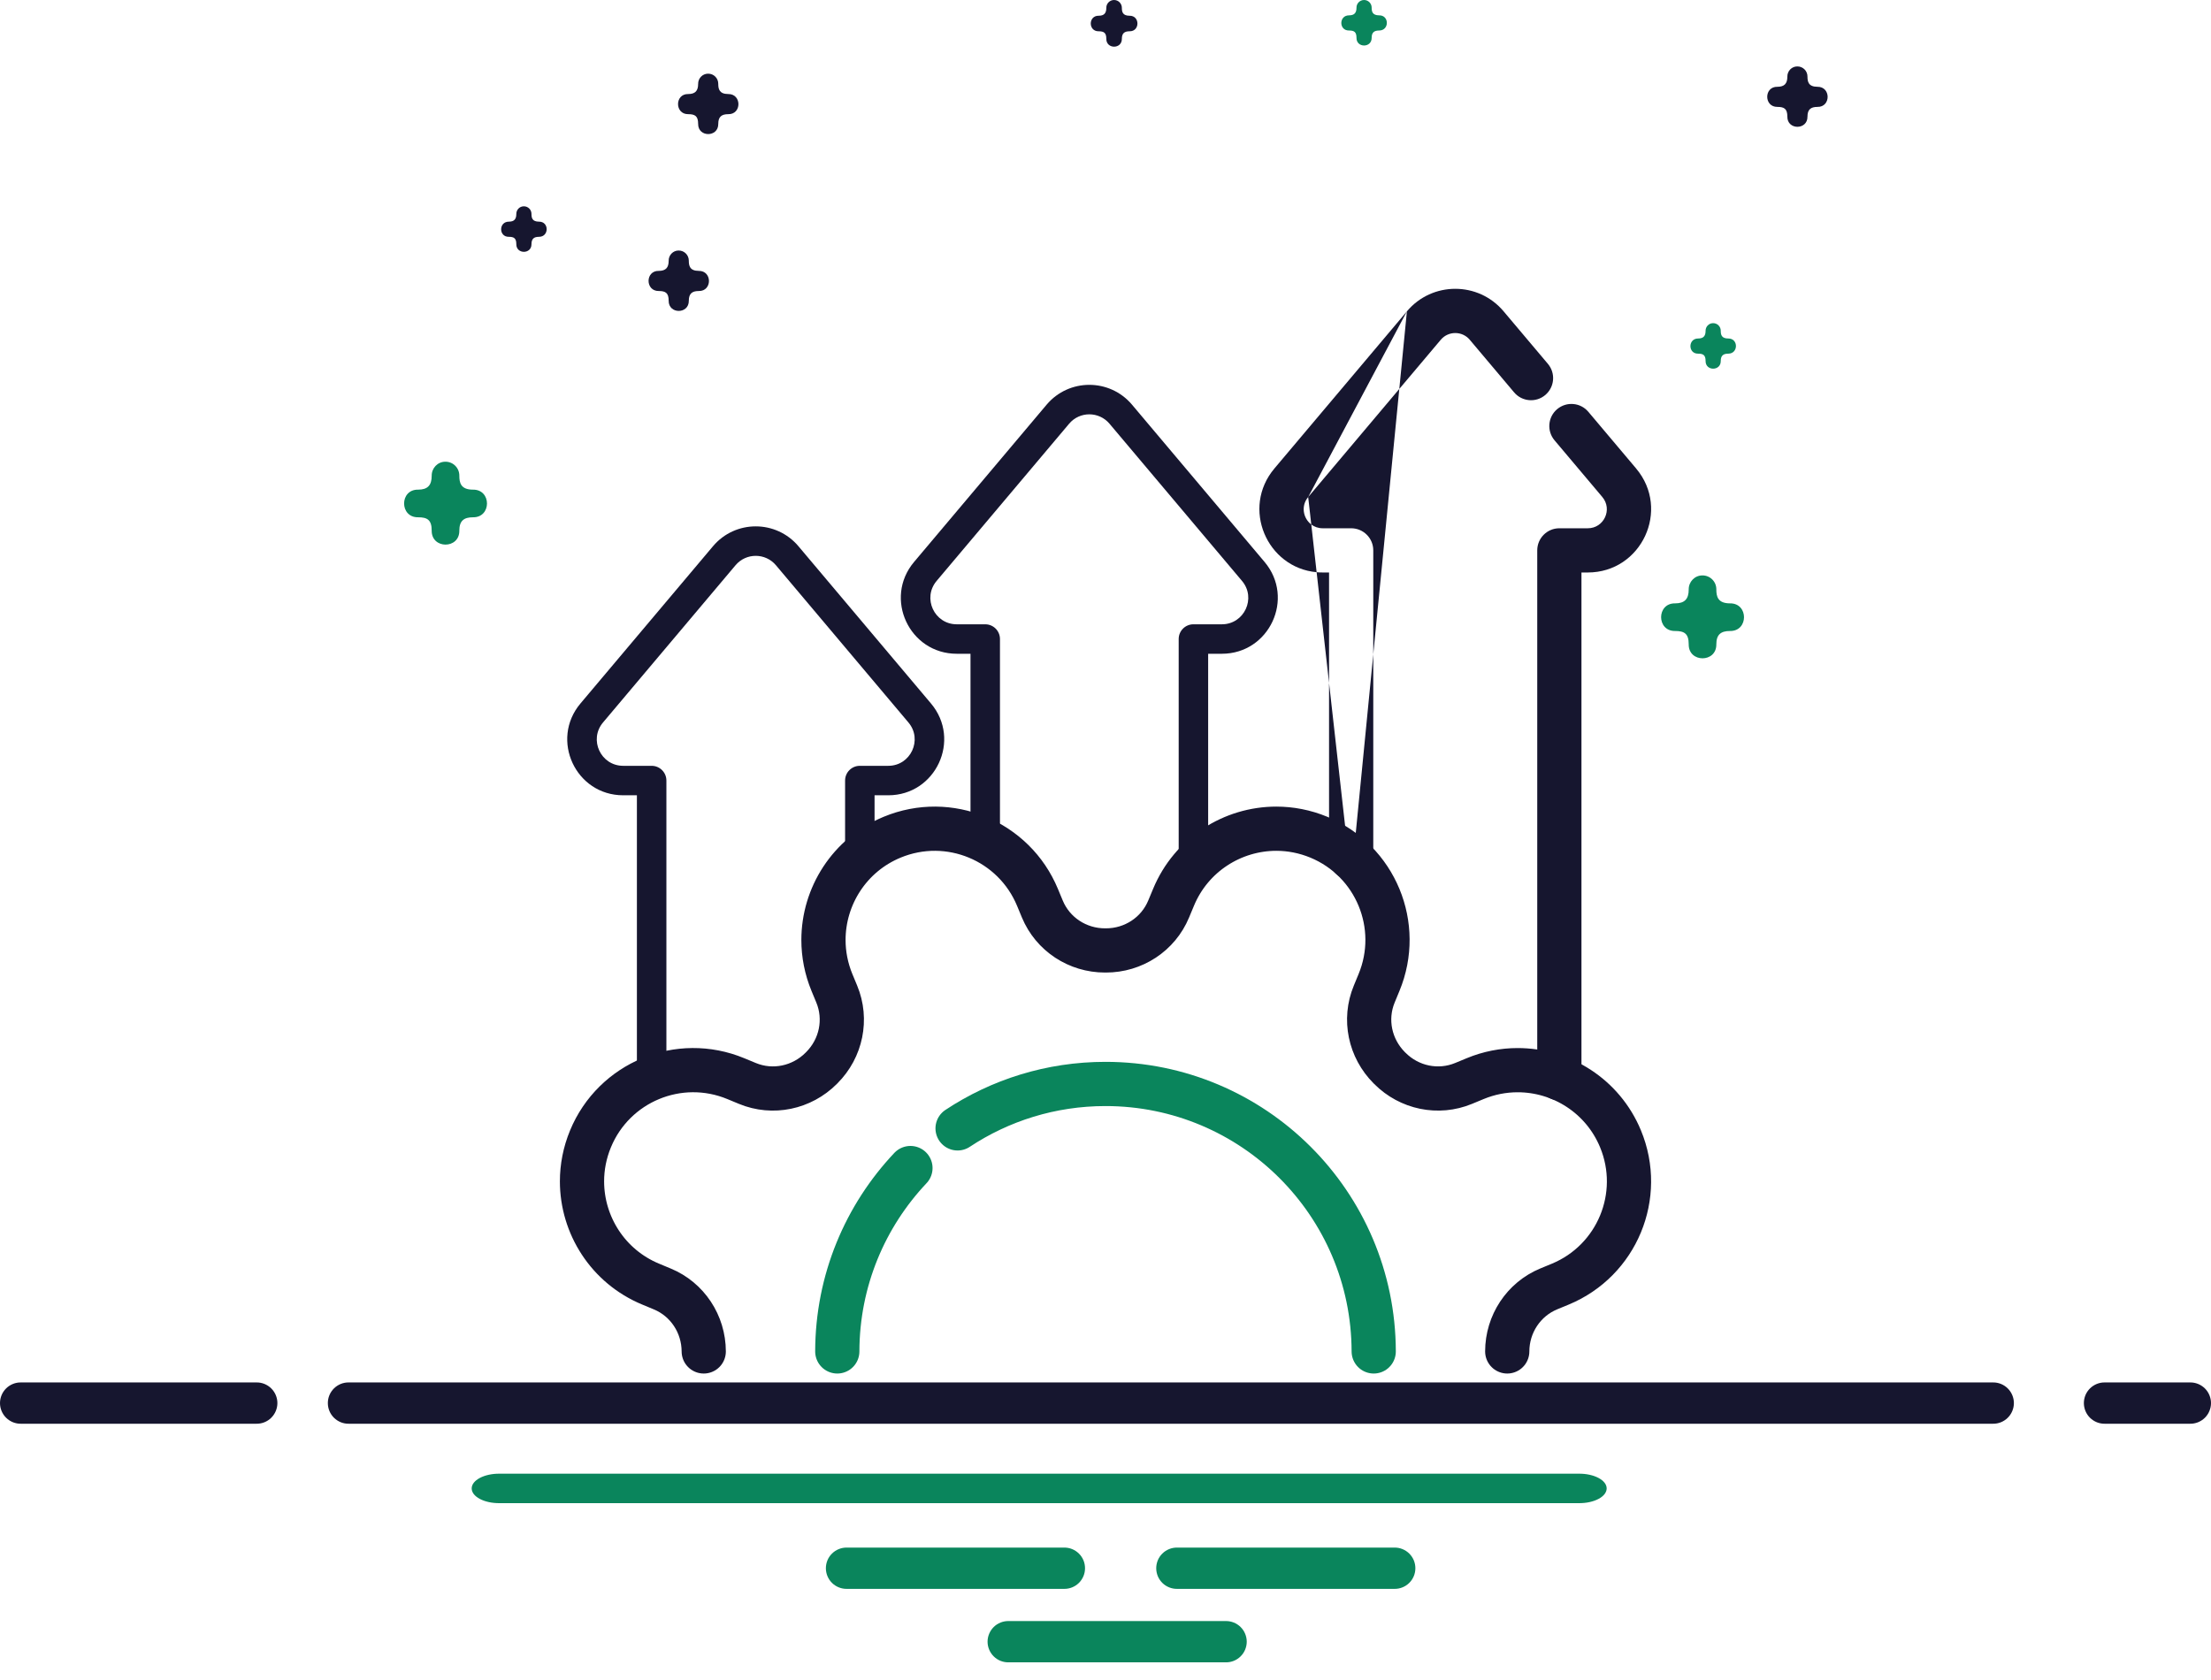<svg width="100" height="76" viewBox="0 0 100 76" fill="none" xmlns="http://www.w3.org/2000/svg">
    <path fill-rule="evenodd" clip-rule="evenodd" d="M20.14 20.887C19.795 20.887 19.52 21.177 19.525 21.522C19.525 21.955 19.34 22.151 18.91 22.151C18.066 22.137 18.066 23.413 18.91 23.401C19.324 23.401 19.525 23.516 19.525 24.003C19.514 24.848 20.787 24.848 20.775 24.003C20.775 23.56 20.982 23.401 21.392 23.401C22.237 23.415 22.237 22.139 21.392 22.151C20.835 22.151 20.775 21.833 20.775 21.522C20.779 21.169 20.493 20.882 20.14 20.887Z" fill="#0A855C"/>
    <path fill-rule="evenodd" clip-rule="evenodd" d="M29.473 49.445C29.841 49.445 30.14 49.147 30.14 48.779V35.311C30.14 34.942 29.841 34.644 29.473 34.644H28.186C27.171 34.644 26.62 33.458 27.274 32.683L33.268 25.569C33.268 25.569 33.268 25.569 33.268 25.569C33.745 25.004 34.616 25.004 35.093 25.569L41.087 32.683C41.741 33.458 41.19 34.644 40.175 34.644H38.888C38.52 34.644 38.222 34.942 38.222 35.311V38.802C38.222 39.17 38.52 39.468 38.888 39.468C39.257 39.468 39.555 39.17 39.555 38.802V35.977H40.175C42.323 35.977 43.491 33.466 42.107 31.824L36.112 24.71C35.102 23.513 33.258 23.512 32.248 24.71L26.254 31.823C26.254 31.823 26.254 31.823 26.254 31.823C24.869 33.466 26.038 35.977 28.186 35.977H28.806V48.779C28.806 49.147 29.105 49.445 29.473 49.445Z" fill="#16162F"/>
    <path fill-rule="evenodd" clip-rule="evenodd" d="M53.976 39.829C54.344 39.829 54.643 39.531 54.643 39.163V29.575H55.263C57.411 29.575 58.579 27.064 57.195 25.422L51.2 18.308C50.19 17.111 48.346 17.11 47.336 18.308L41.342 25.421C41.342 25.421 41.342 25.421 41.342 25.421C39.957 27.064 41.126 29.575 43.273 29.575H43.894V38.038C43.894 38.407 44.193 38.705 44.561 38.705C44.929 38.705 45.227 38.407 45.227 38.038V28.909C45.227 28.54 44.929 28.242 44.561 28.242H43.273C42.259 28.242 41.708 27.056 42.361 26.281L48.356 19.167C48.356 19.167 48.356 19.167 48.356 19.167C48.832 18.602 49.703 18.602 50.18 19.167C50.18 19.167 50.18 19.167 50.18 19.167L56.175 26.281C56.829 27.056 56.277 28.242 55.263 28.242H53.976C53.608 28.242 53.31 28.54 53.31 28.909V39.163C53.31 39.531 53.608 39.829 53.976 39.829Z" fill="#16162F"/>
    <path fill-rule="evenodd" clip-rule="evenodd" d="M71.527 48.779C71.527 49.332 71.079 49.779 70.527 49.779C69.975 49.779 69.527 49.332 69.527 48.779V24.898C69.527 24.346 69.975 23.898 70.527 23.898H71.813C72.544 23.898 72.942 23.044 72.471 22.484L72.471 22.484L70.308 19.918C69.953 19.496 70.006 18.865 70.428 18.509C70.851 18.153 71.482 18.207 71.838 18.629L74.001 21.195L74.001 21.196C75.566 23.056 74.246 25.898 71.813 25.898H71.527V48.779ZM62.111 38.802C62.111 39.354 61.664 39.802 61.111 39.802C60.559 39.802 60.111 39.354 60.111 38.802V30.895L59.549 25.886C57.295 25.681 56.132 22.984 57.638 21.196L57.638 21.195L63.633 14.084L63.632 14.084L63.633 14.083C64.775 12.726 66.864 12.726 68.005 14.083L68.006 14.083L68.006 14.084L70.01 16.461C70.366 16.883 70.312 17.514 69.89 17.87C69.468 18.226 68.837 18.172 68.481 17.75L66.476 15.372L66.476 15.371C66.133 14.964 65.506 14.964 65.163 15.371L65.162 15.372L63.288 17.595L62.111 29.6V38.802ZM59.307 23.727L59.549 25.886C59.639 25.894 59.731 25.898 59.825 25.898H60.111V30.895L61.111 39.802L62.111 29.6V24.898C62.111 24.346 61.664 23.898 61.111 23.898H59.825C59.623 23.898 59.447 23.833 59.307 23.727ZM59.167 22.484L59.307 23.727C58.941 23.449 58.827 22.89 59.167 22.484ZM63.288 17.595L59.168 22.484L63.632 14.084L63.288 17.595Z" fill="#16162F"/>
    <path d="M31.829 61.136C31.825 59.901 31.094 58.781 29.952 58.309L29.431 58.092C27.493 57.29 26.323 55.417 26.323 53.441C26.323 52.799 26.447 52.148 26.708 51.518C27.77 48.951 30.713 47.731 33.28 48.796L33.804 49.013C34.95 49.487 36.263 49.209 37.14 48.33C37.15 48.32 37.159 48.311 37.169 48.301C38.045 47.425 38.319 46.114 37.844 44.969L37.628 44.448C37.368 43.817 37.244 43.166 37.244 42.523C37.244 40.549 38.414 38.675 40.352 37.873C42.919 36.81 45.862 38.03 46.925 40.597L47.142 41.12C47.617 42.265 48.739 42.997 49.977 42.996H50.018C51.259 42.998 52.383 42.266 52.857 41.12L53.075 40.597C53.877 38.66 55.751 37.489 57.725 37.489C58.367 37.489 59.018 37.613 59.648 37.873C62.215 38.937 63.434 41.879 62.37 44.448L62.155 44.969C61.679 46.116 61.958 47.428 62.836 48.305C62.846 48.315 62.855 48.325 62.866 48.334C63.74 49.211 65.051 49.486 66.196 49.012L66.718 48.796C67.348 48.535 68.001 48.412 68.642 48.412C70.617 48.412 72.491 49.581 73.293 51.518C74.356 54.086 73.137 57.028 70.569 58.092L70.048 58.307C68.905 58.781 68.172 59.9 68.17 61.136" stroke="#16162F" stroke-width="2" stroke-miterlimit="10" stroke-linecap="round" stroke-linejoin="round"/>
    <path d="M43.31 51.046C45.228 49.776 47.528 49.036 50 49.036C56.688 49.036 62.115 54.45 62.131 61.136" stroke="#0A855C" stroke-width="2" stroke-miterlimit="10" stroke-linecap="round" stroke-linejoin="round"/>
    <path d="M41.178 52.84C39.133 55.006 37.876 57.925 37.869 61.136" stroke="#0A855C" stroke-width="2" stroke-miterlimit="10" stroke-linecap="round" stroke-linejoin="round"/>
    <path fill-rule="evenodd" clip-rule="evenodd" d="M23.69 9.333C23.5 9.333 23.349 9.492 23.352 9.682C23.352 9.919 23.25 10.027 23.014 10.027C22.55 10.027 22.55 10.72 23.014 10.713C23.242 10.713 23.352 10.776 23.352 11.044C23.345 11.508 24.044 11.508 24.038 11.044C24.038 10.801 24.152 10.713 24.377 10.713C24.841 10.713 24.841 10.021 24.377 10.027C24.071 10.027 24.038 9.852 24.038 9.682C24.041 9.488 23.883 9.33 23.69 9.333Z" fill="#16162F"/>
    <path fill-rule="evenodd" clip-rule="evenodd" d="M32.024 3.333C31.773 3.333 31.572 3.544 31.576 3.796C31.576 4.111 31.441 4.254 31.128 4.254C30.513 4.24 30.513 5.173 31.128 5.165C31.43 5.165 31.576 5.248 31.576 5.604C31.567 6.219 32.495 6.219 32.486 5.604C32.486 5.281 32.638 5.165 32.936 5.165C33.552 5.179 33.552 4.245 32.936 4.254C32.531 4.254 32.486 4.022 32.486 3.796C32.489 3.539 32.281 3.329 32.024 3.333Z" fill="#16162F"/>
    <path fill-rule="evenodd" clip-rule="evenodd" d="M61.69 4.28838e-05C61.5 0.003 61.349 0.159 61.352 0.348C61.352 0.586 61.25 0.694 61.014 0.694C60.55 0.694 60.55 1.387 61.014 1.38C61.242 1.38 61.352 1.442 61.352 1.711C61.345 2.174 62.044 2.174 62.038 1.711C62.038 1.467 62.152 1.38 62.377 1.38C62.841 1.38 62.841 0.687 62.377 0.694C62.071 0.694 62.038 0.519 62.038 0.348C62.041 0.155 61.883 -0.003 61.69 4.28838e-05Z" fill="#0A855C"/>
    <path fill-rule="evenodd" clip-rule="evenodd" d="M81.287 3.005C81.036 3.005 80.835 3.216 80.839 3.467C80.839 3.782 80.704 3.926 80.391 3.926C79.775 3.911 79.775 4.845 80.391 4.836C80.692 4.836 80.839 4.919 80.839 5.275C80.83 5.89 81.758 5.89 81.749 5.275C81.749 4.952 81.9 4.836 82.199 4.836C82.815 4.85 82.815 3.917 82.199 3.926C81.793 3.926 81.749 3.693 81.749 3.467C81.752 3.21 81.544 3.001 81.287 3.005Z" fill="#16162F"/>
    <path fill-rule="evenodd" clip-rule="evenodd" d="M77.479 14.619C77.289 14.619 77.138 14.778 77.141 14.967C77.141 15.205 77.039 15.313 76.803 15.313C76.34 15.313 76.34 16.006 76.803 15.999C77.031 15.999 77.141 16.062 77.141 16.33C77.134 16.794 77.834 16.794 77.827 16.33C77.827 16.087 77.941 15.999 78.166 15.999C78.63 15.999 78.63 15.306 78.166 15.313C77.86 15.313 77.827 15.138 77.827 14.967C77.83 14.774 77.672 14.616 77.479 14.619Z" fill="#0A855C"/>
    <path fill-rule="evenodd" clip-rule="evenodd" d="M76.993 26.031C76.648 26.031 76.373 26.321 76.378 26.666C76.378 27.099 76.193 27.295 75.763 27.295C74.918 27.281 74.918 28.557 75.763 28.545C76.177 28.545 76.378 28.66 76.378 29.147C76.366 29.992 77.639 29.992 77.627 29.147C77.627 28.704 77.835 28.545 78.245 28.545C79.09 28.559 79.09 27.283 78.245 27.295C77.688 27.295 77.627 26.977 77.627 26.666C77.632 26.313 77.346 26.026 76.993 26.031Z" fill="#0A855C"/>
    <path fill-rule="evenodd" clip-rule="evenodd" d="M30.691 11.333C30.44 11.333 30.239 11.544 30.243 11.796C30.243 12.111 30.108 12.254 29.795 12.254C29.18 12.24 29.18 13.173 29.795 13.165C30.097 13.165 30.243 13.248 30.243 13.604C30.235 14.219 31.162 14.219 31.154 13.604C31.154 13.281 31.305 13.165 31.603 13.165C32.219 13.179 32.219 12.246 31.603 12.254C31.198 12.254 31.154 12.022 31.154 11.796C31.156 11.539 30.948 11.329 30.691 11.333Z" fill="#16162F"/>
    <path fill-rule="evenodd" clip-rule="evenodd" d="M50.383 4.42897e-05C50.189 0.003 50.033 0.163 50.037 0.357C50.037 0.601 49.932 0.712 49.69 0.712C49.215 0.705 49.215 1.422 49.69 1.415C49.923 1.415 50.037 1.48 50.037 1.755C50.031 2.23 50.747 2.23 50.74 1.755C50.74 1.505 50.857 1.415 51.088 1.415C51.563 1.423 51.563 0.705 51.088 0.712C50.774 0.712 50.74 0.532 50.74 0.357C50.742 0.159 50.581 -0.003 50.383 4.42897e-05Z" fill="#16162F"/>
    <path d="M15.775 62.539C15.651 62.537 15.528 62.56 15.413 62.606C15.299 62.653 15.194 62.721 15.106 62.808C15.018 62.895 14.948 62.998 14.9 63.112C14.852 63.227 14.828 63.349 14.828 63.473C14.828 63.597 14.852 63.719 14.9 63.833C14.948 63.948 15.018 64.051 15.106 64.138C15.194 64.225 15.299 64.293 15.413 64.34C15.528 64.386 15.651 64.409 15.775 64.407H90.137C90.261 64.409 90.384 64.386 90.499 64.34C90.614 64.293 90.718 64.225 90.806 64.138C90.894 64.051 90.964 63.948 91.012 63.833C91.06 63.719 91.085 63.597 91.085 63.473C91.085 63.349 91.06 63.227 91.012 63.112C90.964 62.998 90.894 62.895 90.806 62.808C90.718 62.721 90.614 62.653 90.499 62.606C90.384 62.56 90.261 62.537 90.137 62.539H15.775Z" fill="#16162F"/>
    <path d="M95.197 62.539C95.073 62.537 94.951 62.56 94.836 62.606C94.721 62.653 94.616 62.721 94.528 62.808C94.44 62.895 94.37 62.998 94.322 63.112C94.275 63.227 94.25 63.349 94.25 63.473C94.25 63.597 94.275 63.719 94.322 63.833C94.37 63.948 94.44 64.051 94.528 64.138C94.616 64.225 94.721 64.293 94.836 64.34C94.951 64.386 95.073 64.409 95.197 64.407H99.053C99.177 64.409 99.299 64.386 99.414 64.34C99.529 64.293 99.633 64.225 99.722 64.138C99.81 64.051 99.88 63.948 99.927 63.833C99.975 63.719 100 63.597 100 63.473C100 63.349 99.975 63.227 99.927 63.112C99.88 62.998 99.81 62.895 99.722 62.808C99.633 62.721 99.529 62.653 99.414 62.606C99.299 62.56 99.177 62.537 99.053 62.539H95.197Z" fill="#16162F"/>
    <path d="M0.947 62.539C0.823 62.537 0.701 62.56 0.586 62.606C0.471 62.653 0.366 62.721 0.278 62.808C0.19 62.895 0.12 62.998 0.072 63.112C0.025 63.227 0 63.349 0 63.473C0 63.597 0.025 63.719 0.072 63.833C0.12 63.948 0.19 64.051 0.278 64.138C0.366 64.225 0.471 64.293 0.586 64.34C0.701 64.386 0.823 64.409 0.947 64.407H11.598C11.722 64.409 11.845 64.386 11.96 64.34C12.075 64.293 12.179 64.225 12.267 64.138C12.355 64.051 12.425 63.948 12.473 63.833C12.521 63.719 12.546 63.597 12.546 63.473C12.546 63.349 12.521 63.227 12.473 63.112C12.425 62.998 12.355 62.895 12.267 62.808C12.179 62.721 12.075 62.653 11.96 62.606C11.845 62.56 11.722 62.537 11.598 62.539H0.947Z" fill="#16162F"/>
    <path fill-rule="evenodd" clip-rule="evenodd" d="M22.588 66.667C22.424 66.665 22.262 66.682 22.109 66.715C21.957 66.748 21.819 66.797 21.702 66.859C21.585 66.921 21.493 66.995 21.429 67.076C21.366 67.157 21.334 67.245 21.334 67.333C21.334 67.422 21.366 67.509 21.429 67.591C21.493 67.672 21.585 67.746 21.702 67.808C21.819 67.87 21.957 67.919 22.109 67.952C22.262 67.985 22.424 68.001 22.588 68H71.412C71.576 68.001 71.739 67.985 71.891 67.952C72.043 67.919 72.181 67.87 72.298 67.808C72.415 67.746 72.508 67.672 72.571 67.591C72.634 67.509 72.667 67.422 72.667 67.333C72.667 67.245 72.634 67.157 72.571 67.076C72.508 66.995 72.415 66.921 72.298 66.859C72.181 66.797 72.043 66.748 71.891 66.715C71.739 66.682 71.576 66.665 71.412 66.667H22.588Z" fill="#0A855C"/>
    <path fill-rule="evenodd" clip-rule="evenodd" d="M38.3 70.01C38.176 70.008 38.054 70.031 37.939 70.077C37.824 70.123 37.719 70.192 37.631 70.279C37.543 70.365 37.473 70.469 37.425 70.583C37.378 70.697 37.353 70.82 37.353 70.944C37.353 71.067 37.378 71.19 37.425 71.304C37.473 71.418 37.543 71.522 37.631 71.609C37.719 71.696 37.824 71.764 37.939 71.81C38.054 71.856 38.176 71.879 38.3 71.877H48.127C48.251 71.879 48.374 71.856 48.489 71.81C48.603 71.764 48.708 71.696 48.796 71.609C48.884 71.522 48.954 71.418 49.002 71.304C49.05 71.19 49.074 71.067 49.074 70.944C49.074 70.82 49.05 70.697 49.002 70.583C48.954 70.469 48.884 70.365 48.796 70.279C48.708 70.192 48.603 70.123 48.489 70.077C48.374 70.031 48.251 70.008 48.127 70.01H38.3Z" fill="#0A855C"/>
    <path fill-rule="evenodd" clip-rule="evenodd" d="M53.241 70.01C53.117 70.008 52.995 70.031 52.88 70.077C52.765 70.123 52.66 70.192 52.572 70.279C52.484 70.365 52.414 70.469 52.366 70.583C52.319 70.697 52.294 70.82 52.294 70.944C52.294 71.067 52.319 71.19 52.366 71.304C52.414 71.418 52.484 71.522 52.572 71.609C52.66 71.696 52.765 71.764 52.88 71.81C52.995 71.856 53.117 71.879 53.241 71.877H63.068C63.192 71.879 63.315 71.856 63.429 71.81C63.544 71.764 63.649 71.696 63.737 71.609C63.825 71.522 63.895 71.418 63.943 71.304C63.991 71.19 64.015 71.067 64.015 70.944C64.015 70.82 63.991 70.697 63.943 70.583C63.895 70.469 63.825 70.365 63.737 70.279C63.649 70.192 63.544 70.123 63.429 70.077C63.315 70.031 63.192 70.008 63.068 70.01H53.241Z" fill="#0A855C"/>
    <path fill-rule="evenodd" clip-rule="evenodd" d="M45.614 73.333C45.49 73.332 45.367 73.355 45.252 73.401C45.137 73.447 45.033 73.515 44.945 73.602C44.857 73.689 44.787 73.793 44.739 73.907C44.691 74.021 44.666 74.144 44.666 74.267C44.666 74.391 44.691 74.513 44.739 74.628C44.787 74.742 44.857 74.845 44.945 74.932C45.033 75.019 45.137 75.088 45.252 75.134C45.367 75.18 45.49 75.203 45.614 75.201H55.441C55.564 75.203 55.687 75.18 55.802 75.134C55.917 75.088 56.021 75.019 56.109 74.932C56.198 74.845 56.268 74.742 56.315 74.628C56.363 74.513 56.388 74.391 56.388 74.267C56.388 74.144 56.363 74.021 56.315 73.907C56.268 73.793 56.198 73.689 56.109 73.602C56.021 73.515 55.917 73.447 55.802 73.401C55.687 73.355 55.564 73.332 55.441 73.333H45.614Z" fill="#0A855C"/>
</svg>